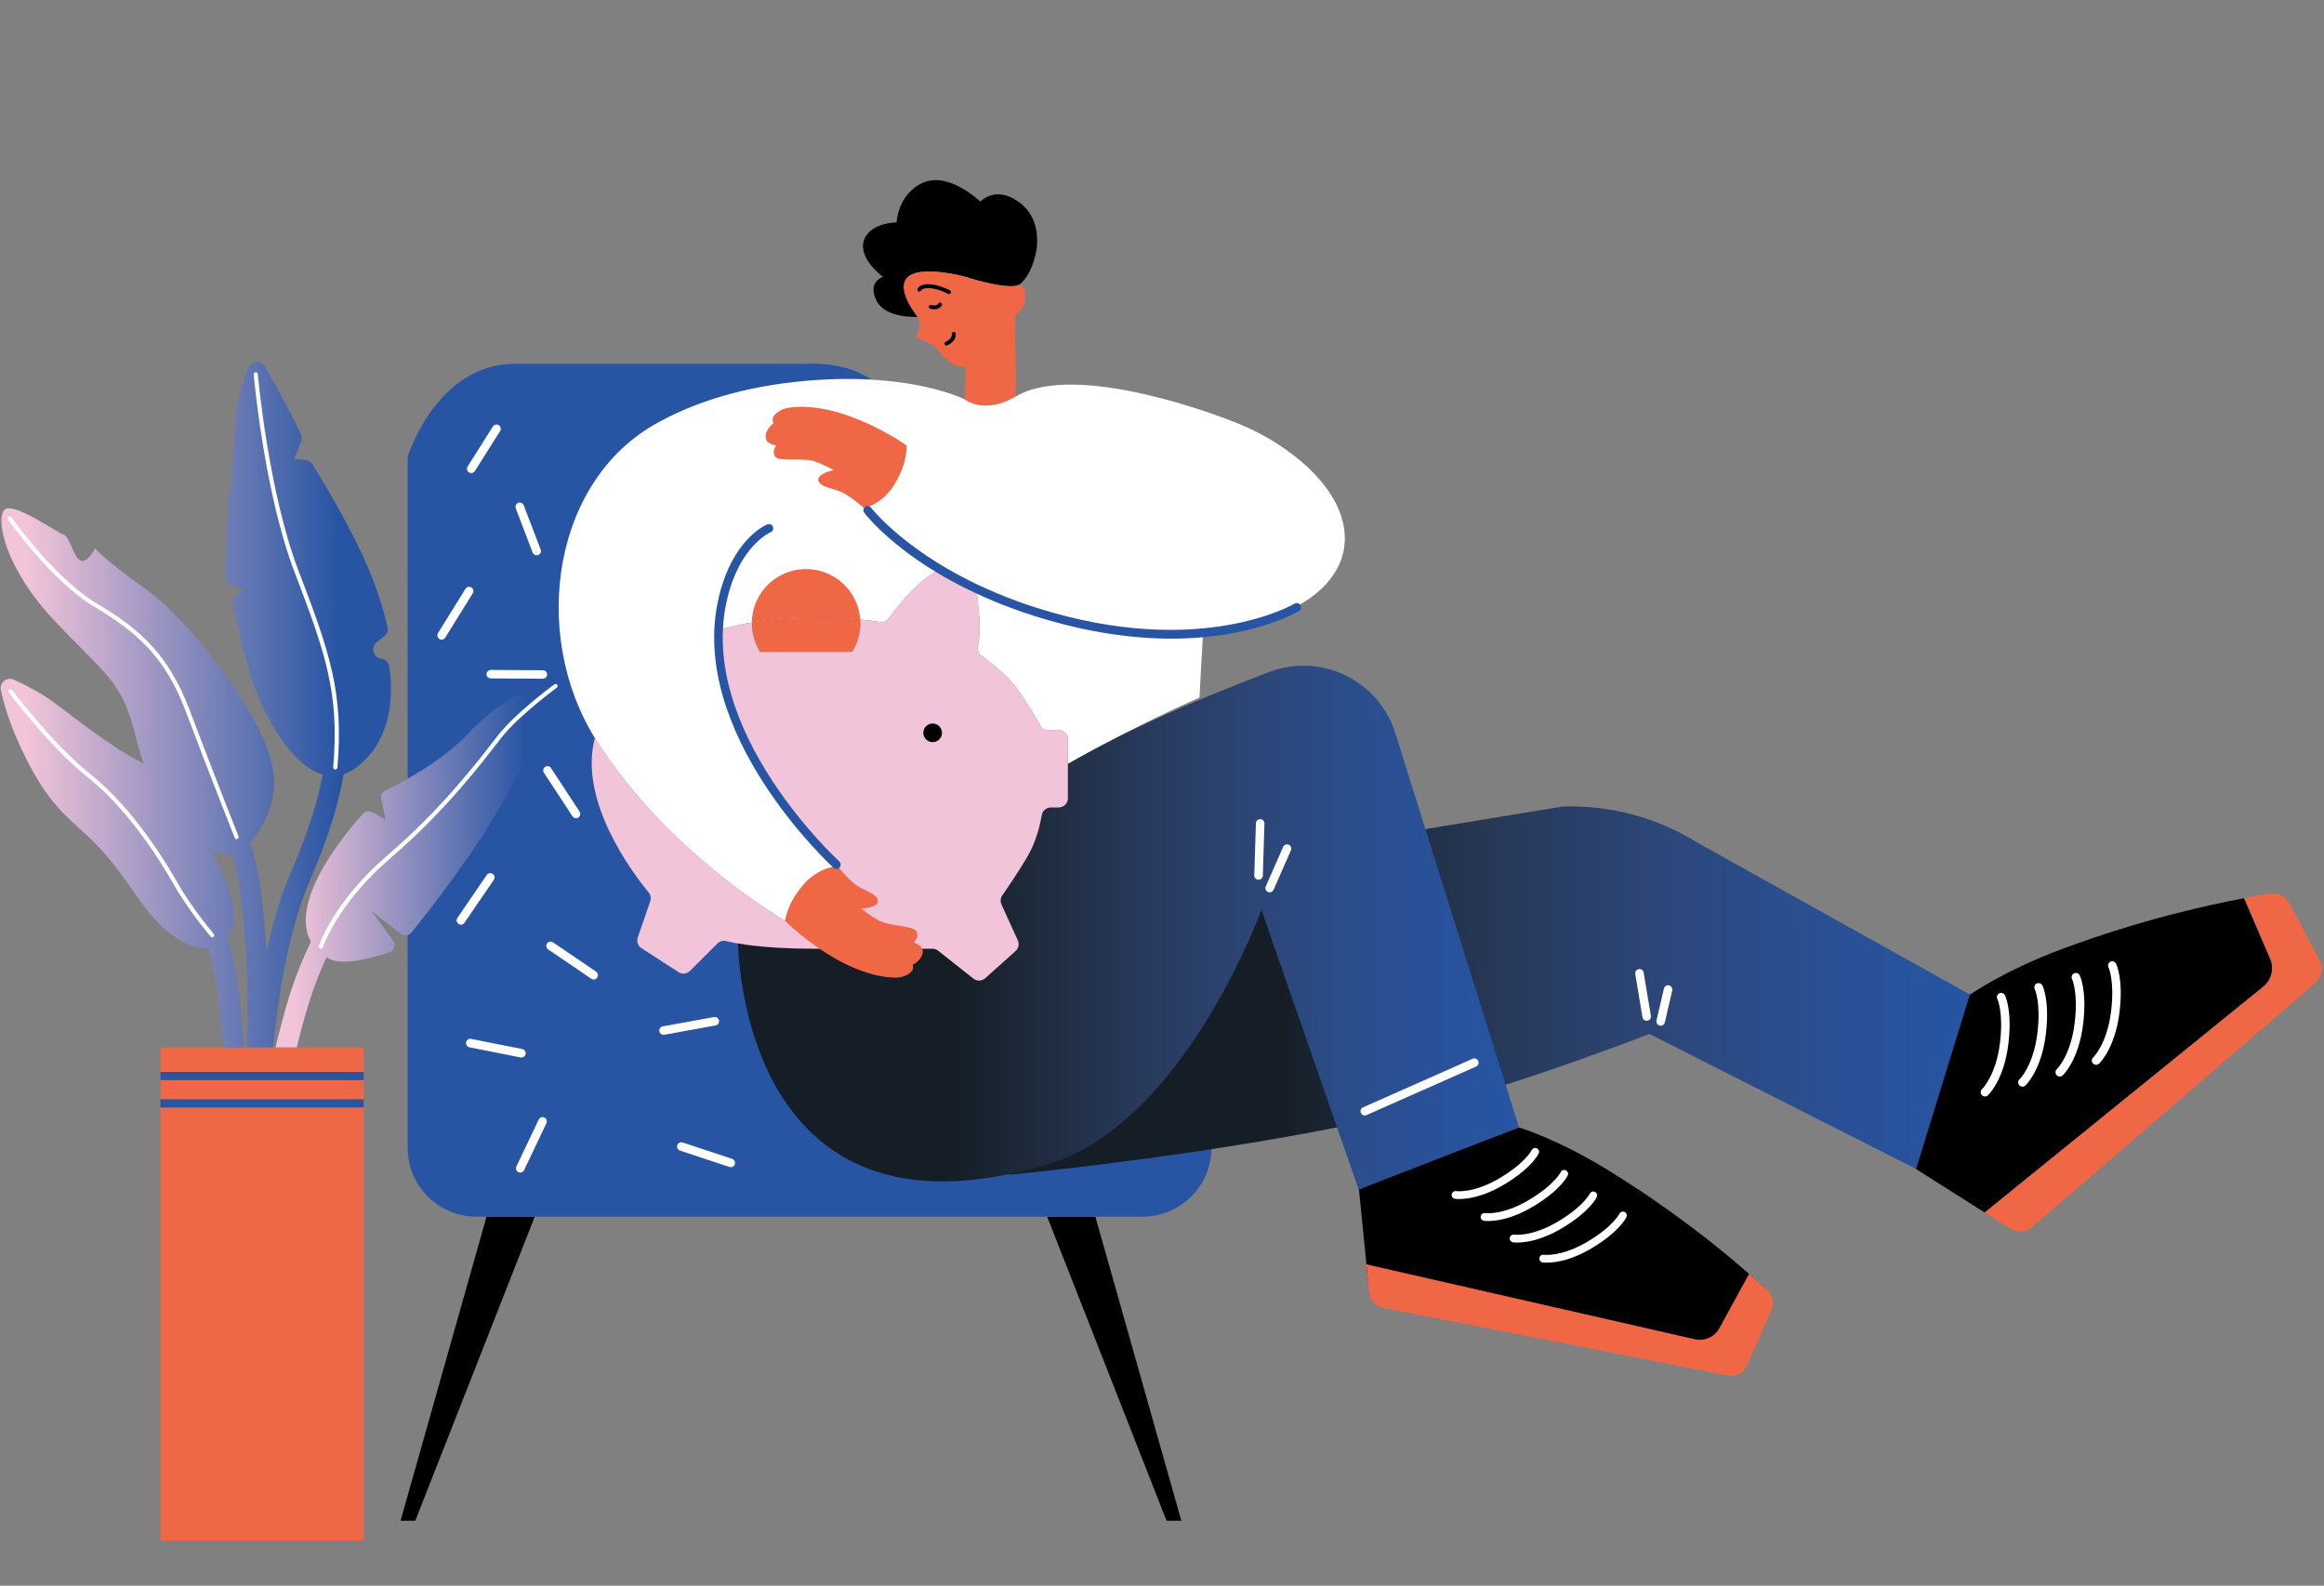 <svg width="299" height="204" viewBox="0 0 299 204" fill="none" xmlns="http://www.w3.org/2000/svg">
<rect x="0" y="0" width="299" height="204" fill="#808080" stroke="none"/>
<g clip-path="url(#clip0)">
<path d="M130.912 25.868C127.955 23.869 126.134 25.94 126.134 25.94C126.134 25.94 122.131 22.068 118.814 23.482C115.496 24.905 115.352 28.614 115.352 28.614C115.352 28.614 111.836 28.632 111.133 30.982C110.43 33.323 113.603 35.619 113.603 35.619C113.603 35.619 111.593 36.213 112.738 38.627C113.892 41.039 118.047 40.751 118.047 40.751C118.047 40.751 117.966 40.652 117.84 40.49C117.065 39.446 114.478 35.583 118.363 35.007C120.725 34.656 124.313 35.601 124.827 35.799C125.314 35.988 129.524 37.177 130.903 36.718C130.975 36.691 131.047 36.664 131.11 36.628C132.967 35.466 135.347 28.875 130.912 25.868Z" fill="black"/>
<path d="M131.912 38.059C131.885 36.664 131.299 36.664 130.911 36.709C129.532 37.177 125.322 35.979 124.835 35.79C124.321 35.592 120.724 34.647 118.371 34.998C114.486 35.574 117.073 39.437 117.848 40.481C117.93 40.58 118.002 40.67 118.056 40.742C118.741 41.742 117.83 43.371 117.83 43.371L120.183 44.452C120.183 44.452 122.374 47.558 123.997 47.171C124.069 47.153 124.15 47.126 124.231 47.099L124.15 51.385C124.15 51.385 125.34 54.545 126.791 54.941C128.252 55.337 130.704 50.989 130.704 50.989L130.596 40.58C131.001 40.184 131.939 39.635 131.912 38.059Z" fill="#EF6744"/>
<path d="M150.086 195.644H151.988L140.927 156.523H134.725L150.086 195.644Z" fill="black"/>
<path d="M51.535 195.644H53.428L68.799 156.523H62.596L51.535 195.644Z" fill="black"/>
<path d="M115.92 56.841C115.92 45.812 103.822 46.802 103.822 46.802C103.822 46.802 76.389 46.802 66.265 46.802C56.142 46.802 52.445 58.759 52.445 58.759V147.672C52.445 152.561 56.412 156.523 61.307 156.523H62.596H68.799H134.725H140.927H147.003C151.898 156.523 155.865 152.561 155.865 147.672V145.484C155.865 145.484 115.92 79.522 115.92 56.841Z" fill="#2755A3"/>
<path d="M129.865 151.12C129.865 151.12 162.644 148.05 185.695 141.91C197.523 138.758 212.208 133.014 212.208 133.014L246.988 150.616L254.092 128.305L218.473 108.46C213.263 105.192 207.187 103.553 201.029 103.76L158.812 110.702L142.423 114.799L129.865 151.12Z" fill="url(#paint0_linear)"/>
<path d="M122.707 42.939C122.707 42.939 122.878 43.696 121.77 44.2" stroke="black" stroke-width="0.5" stroke-miterlimit="10" stroke-linecap="round" stroke-linejoin="round"/>
<path d="M118.264 37.267C118.264 37.267 118.552 36.565 120.22 36.898C121.239 37.105 122.104 37.582 122.104 37.582" stroke="black" stroke-width="0.5" stroke-miterlimit="10" stroke-linecap="round" stroke-linejoin="round"/>
<path d="M120.95 39.167C120.95 39.167 120.644 39.743 119.742 39.473" stroke="black" stroke-width="0.5" stroke-miterlimit="10" stroke-linecap="round" stroke-linejoin="round"/>
<path d="M174.832 152.912L176.04 165.04L223.279 176.061L227.146 165.77C226.001 164.788 218.555 157.693 206.763 150.463C200.326 146.511 195.413 145.034 195.413 145.034L174.832 152.912Z" fill="black"/>
<path d="M187.264 153.732C187.264 153.732 189.716 154.119 193.385 151.886C196.738 149.851 197.514 148.185 197.514 148.185" stroke="white" stroke-miterlimit="10" stroke-linecap="round" stroke-linejoin="round"/>
<path d="M190.996 156.559C190.996 156.559 193.448 156.946 197.117 154.713C200.471 152.678 201.246 151.012 201.246 151.012" stroke="white" stroke-miterlimit="10" stroke-linecap="round" stroke-linejoin="round"/>
<path d="M194.736 159.332C194.736 159.332 197.188 159.719 200.857 157.486C204.211 155.451 204.986 153.786 204.986 153.786" stroke="white" stroke-miterlimit="10" stroke-linecap="round" stroke-linejoin="round"/>
<path d="M198.549 161.916C198.549 161.916 201.001 162.303 204.67 160.07C208.024 158.036 208.799 156.37 208.799 156.37" stroke="white" stroke-miterlimit="10" stroke-linecap="round" stroke-linejoin="round"/>
<path d="M175.787 162.654L218.049 172.289C219.302 172.577 220.601 171.991 221.214 170.866L225.036 163.87L227.353 165.923C228.083 166.571 228.317 167.625 227.921 168.516L224.765 175.656C224.342 176.619 223.305 177.16 222.268 176.953L177.951 168.246C176.977 168.057 176.247 167.246 176.148 166.265L175.787 162.654Z" fill="#EF6744"/>
<path d="M94.924 120.615C94.924 120.615 94.608 161.943 134.923 149.734C152.394 144.44 162.293 117.05 162.293 117.05L174.806 153.047L195.423 145.016L179.52 94.324C177.393 87.535 169.983 83.925 163.32 86.446C153.972 89.984 141.315 95.333 132.643 101.185C117.344 111.522 108.726 118.166 108.726 118.166L94.924 120.615Z" fill="url(#paint1_linear)"/>
<path d="M175.591 143.503C175.384 143.503 175.176 143.386 175.086 143.179C174.96 142.9 175.086 142.576 175.366 142.459L189.465 136.21C189.744 136.093 190.069 136.21 190.186 136.489C190.312 136.768 190.186 137.093 189.907 137.21L175.807 143.458C175.744 143.494 175.663 143.503 175.591 143.503Z" fill="white"/>
<path d="M161.923 113.178C161.914 113.178 161.914 113.178 161.905 113.178C161.599 113.169 161.364 112.917 161.373 112.611L161.581 105.912C161.59 105.606 161.851 105.372 162.149 105.381C162.455 105.39 162.689 105.642 162.68 105.948L162.473 112.647C162.464 112.944 162.221 113.178 161.923 113.178Z" fill="white"/>
<path d="M163.348 114.799C163.275 114.799 163.203 114.781 163.131 114.754C162.852 114.628 162.726 114.313 162.852 114.034L165.087 108.956C165.205 108.676 165.529 108.55 165.809 108.676C166.088 108.802 166.214 109.118 166.088 109.397L163.852 114.475C163.762 114.682 163.555 114.799 163.348 114.799Z" fill="white"/>
<path d="M211.857 131.321C211.595 131.321 211.361 131.132 211.316 130.862L210.387 125.306C210.333 125.009 210.541 124.721 210.838 124.676C211.136 124.622 211.424 124.829 211.469 125.126L212.398 130.682C212.452 130.979 212.245 131.267 211.947 131.312C211.92 131.321 211.893 131.321 211.857 131.321Z" fill="white"/>
<path d="M213.661 131.96C213.616 131.96 213.58 131.96 213.535 131.942C213.237 131.87 213.057 131.582 213.12 131.285L214.076 127.179C214.148 126.882 214.436 126.702 214.734 126.765C215.031 126.837 215.211 127.125 215.148 127.422L214.193 131.528C214.139 131.789 213.913 131.96 213.661 131.96Z" fill="white"/>
<path d="M60.622 60.857C60.523 60.857 60.424 60.83 60.333 60.776C60.081 60.614 60 60.272 60.162 60.02L63.416 54.869C63.579 54.608 63.921 54.536 64.174 54.698C64.426 54.86 64.507 55.203 64.345 55.455L61.091 60.605C60.983 60.767 60.802 60.857 60.622 60.857Z" fill="white"/>
<path d="M69.043 71.436C68.826 71.436 68.61 71.301 68.529 71.085L66.356 65.395C66.248 65.116 66.392 64.792 66.672 64.693C66.951 64.585 67.276 64.729 67.384 65.008L69.557 70.698C69.665 70.977 69.521 71.301 69.241 71.4C69.169 71.427 69.106 71.436 69.043 71.436Z" fill="white"/>
<path d="M56.818 82.286C56.719 82.286 56.62 82.259 56.529 82.205C56.268 82.043 56.196 81.71 56.349 81.449L59.883 75.758C60.045 75.497 60.379 75.416 60.64 75.578C60.902 75.74 60.974 76.073 60.821 76.335L57.287 82.025C57.188 82.196 57.007 82.286 56.818 82.286Z" fill="white"/>
<path d="M94.023 150.157C93.969 150.157 93.905 150.148 93.851 150.13L87.487 148.023C87.198 147.924 87.045 147.618 87.135 147.33C87.234 147.042 87.541 146.889 87.829 146.979L94.194 149.086C94.482 149.185 94.636 149.491 94.546 149.779C94.464 150.013 94.257 150.157 94.023 150.157Z" fill="white"/>
<path d="M69.844 87.319C69.835 87.319 69.835 87.319 69.844 87.319L63.137 87.274C62.83 87.274 62.587 87.022 62.596 86.725C62.596 86.419 62.839 86.221 63.146 86.185L69.853 86.23C70.159 86.23 70.403 86.482 70.394 86.779C70.385 87.076 70.141 87.319 69.844 87.319Z" fill="white"/>
<path d="M74.108 105.264C73.928 105.264 73.757 105.174 73.649 105.012L69.98 99.411C69.817 99.159 69.88 98.817 70.142 98.655C70.394 98.484 70.737 98.556 70.899 98.817L74.568 104.418C74.731 104.67 74.667 105.012 74.406 105.174C74.316 105.237 74.208 105.264 74.108 105.264Z" fill="white"/>
<path d="M85.368 133.131C85.107 133.131 84.872 132.942 84.827 132.681C84.773 132.383 84.972 132.095 85.269 132.041L91.868 130.844C92.165 130.79 92.454 130.988 92.508 131.285C92.562 131.582 92.364 131.87 92.066 131.924L85.467 133.122C85.431 133.131 85.395 133.131 85.368 133.131Z" fill="white"/>
<path d="M59.297 118.959C59.189 118.959 59.081 118.932 58.99 118.86C58.738 118.689 58.675 118.346 58.846 118.094L62.623 112.566C62.795 112.314 63.137 112.251 63.39 112.422C63.642 112.593 63.705 112.935 63.534 113.187L59.757 118.716C59.648 118.878 59.477 118.959 59.297 118.959Z" fill="white"/>
<path d="M67.086 136.048C67.05 136.048 67.014 136.048 66.978 136.039L60.397 134.734C60.099 134.671 59.91 134.382 59.964 134.085C60.027 133.788 60.307 133.59 60.613 133.653L67.194 134.959C67.492 135.022 67.681 135.31 67.627 135.607C67.573 135.868 67.338 136.048 67.086 136.048Z" fill="white"/>
<path d="M76.372 126.009C76.264 126.009 76.156 125.982 76.066 125.91L70.522 122.137C70.269 121.966 70.206 121.624 70.377 121.372C70.549 121.12 70.891 121.057 71.144 121.228L76.688 125C76.94 125.171 77.004 125.513 76.832 125.766C76.724 125.928 76.553 126.009 76.372 126.009Z" fill="white"/>
<path d="M66.931 150.859C66.85 150.859 66.769 150.841 66.697 150.805C66.427 150.679 66.309 150.346 66.436 150.076L69.311 144.025C69.438 143.755 69.771 143.638 70.041 143.764C70.312 143.89 70.429 144.224 70.303 144.494L67.427 150.544C67.328 150.742 67.139 150.859 66.931 150.859Z" fill="white"/>
<path d="M164.259 57.048C162.239 55.752 160.13 54.77 158.092 54.023C158.092 54.023 138.674 46.289 130.696 50.998C126.612 53.411 124.142 51.394 124.142 51.394C124.142 51.394 117.408 47.91 104.246 48.945C95.06 49.674 88.885 52.114 85.333 54.005C71.089 61.163 68.15 81.368 76.525 94.928C76.588 95.036 76.651 95.144 76.714 95.243C86.09 109.991 101.01 118.464 101.01 118.464L107.762 111.432C107.762 111.432 106.96 110.558 105.725 109.109C105.481 108.82 105.22 108.514 104.949 108.181C104.94 108.172 104.94 108.172 104.931 108.163C104.679 107.857 104.408 107.533 104.138 107.191C104.111 107.155 104.075 107.119 104.048 107.074C103.768 106.732 103.48 106.362 103.182 105.993C103.146 105.939 103.101 105.885 103.065 105.84C102.804 105.507 102.542 105.165 102.272 104.805C102.218 104.733 102.164 104.67 102.11 104.598C101.812 104.211 101.515 103.805 101.217 103.391C101.154 103.301 101.091 103.211 101.019 103.121C100.757 102.77 100.505 102.401 100.243 102.041C100.18 101.951 100.117 101.861 100.054 101.77C99.757 101.347 99.459 100.906 99.162 100.465C99.09 100.357 99.017 100.24 98.945 100.132C98.693 99.754 98.44 99.366 98.197 98.97C98.134 98.88 98.08 98.781 98.017 98.691C97.728 98.241 97.449 97.782 97.178 97.323C97.106 97.197 97.034 97.079 96.962 96.953C96.728 96.548 96.493 96.143 96.268 95.738C96.223 95.648 96.169 95.567 96.124 95.477C95.871 95.009 95.619 94.531 95.384 94.063C95.321 93.937 95.258 93.811 95.195 93.685C94.988 93.253 94.78 92.821 94.591 92.388C94.564 92.325 94.537 92.262 94.51 92.199C94.303 91.722 94.113 91.245 93.933 90.777C93.888 90.66 93.843 90.534 93.798 90.417C93.635 89.966 93.482 89.516 93.347 89.075C93.338 89.039 93.329 89.012 93.311 88.976C93.167 88.508 93.058 88.049 92.95 87.589C92.923 87.472 92.905 87.364 92.878 87.247C92.788 86.788 92.707 86.329 92.653 85.888C92.463 84.159 92.454 82.556 92.563 81.053C101.388 78.46 110.593 79.612 113.198 80.026C113.64 80.098 114.072 79.918 114.343 79.558C115.262 78.288 117.588 75.29 120.085 73.706C120.635 73.354 120.482 73.435 120.942 73.138C122.24 73.859 124.313 74.966 125.63 75.587C125.783 77.064 125.846 77.82 125.963 78.982C126.152 80.873 125.972 82.394 125.828 83.241C125.747 83.691 125.936 84.141 126.315 84.402C127.342 85.122 129.389 86.671 130.669 88.364C131.967 90.093 133.265 92.298 133.86 93.343C134.068 93.712 134.464 93.937 134.888 93.937H136.231C136.889 93.937 137.421 94.468 137.421 95.126V98.241C145.985 93.361 154.324 89.741 154.324 89.741C154.324 89.741 154.523 85.807 154.802 81.035C157.912 80.882 160.959 80.395 163.763 79.378C175.942 74.984 176.113 64.657 164.259 57.048Z" fill="white"/>
<path d="M110.673 79.702C110.628 79.108 110.519 78.504 110.312 77.919C109.059 74.273 105.083 72.337 101.432 73.588C98.566 74.57 96.763 77.235 96.727 80.089C102.253 79.144 107.472 79.378 110.673 79.702Z" fill="#EF6744"/>
<path d="M97.115 82.457C97.287 82.961 97.521 83.43 97.792 83.871H109.646C110.413 82.646 110.782 81.188 110.674 79.702C107.465 79.369 102.254 79.135 96.737 80.089C96.728 80.882 96.845 81.674 97.115 82.457Z" fill="#EF6744"/>
<path d="M136.213 93.928H134.87C134.446 93.928 134.05 93.703 133.842 93.334C133.247 92.289 131.949 90.083 130.651 88.355C129.38 86.653 127.334 85.113 126.297 84.393C125.918 84.132 125.738 83.681 125.81 83.231C125.963 82.385 126.135 80.863 125.945 78.972C125.855 78.045 125.801 76.839 125.603 75.65C125.549 75.317 121.041 73.003 120.816 73.228C120.617 73.426 120.329 73.534 120.077 73.696C117.579 75.281 115.254 78.279 114.334 79.549C114.073 79.909 113.64 80.089 113.189 80.017C112.63 79.927 111.765 79.81 110.674 79.693C110.782 81.178 110.404 82.628 109.646 83.862H97.792C97.521 83.42 97.287 82.952 97.115 82.448C96.845 81.665 96.728 80.872 96.746 80.089C95.358 80.332 93.96 80.638 92.572 81.043C92.464 82.547 92.464 84.159 92.662 85.878C93.555 93.883 101.821 104.48 105.743 109.099C106.978 110.558 107.78 111.422 107.78 111.422L101.028 118.454C101.028 118.454 86.108 109.973 76.733 95.233C76.669 95.125 76.606 95.017 76.543 94.918C74.326 103.103 81.601 112.566 83.458 114.817C83.719 115.132 83.791 115.564 83.656 115.96L82.052 120.597C81.871 121.11 82.07 121.687 82.529 121.984L87.289 125.063C87.758 125.369 88.38 125.306 88.777 124.901L92.302 121.381C92.599 121.083 93.014 120.966 93.419 121.065C94.727 121.39 98.197 122.056 104.823 122.056H119.968C120.239 122.056 120.5 122.146 120.708 122.317L125.224 125.891C125.675 126.252 126.324 126.234 126.757 125.846L130.66 122.353C131.048 122.002 131.165 121.453 130.949 120.975L128.848 116.365C128.677 115.978 128.713 115.537 128.956 115.186C129.578 114.295 130.858 112.431 132.112 110.333C133.302 108.352 133.815 106.11 134.032 104.859C134.131 104.291 134.627 103.877 135.204 103.877H136.204C136.862 103.877 137.394 103.346 137.394 102.689V101.581V95.098C137.403 94.459 136.871 93.928 136.213 93.928Z" fill="#F1C4D9"/>
<path d="M119.994 95.477C120.656 95.477 121.193 94.941 121.193 94.279C121.193 93.618 120.656 93.082 119.994 93.082C119.332 93.082 118.795 93.618 118.795 94.279C118.795 94.941 119.332 95.477 119.994 95.477Z" fill="black"/>
<path d="M111.151 65.377C111.151 65.377 113.495 64.945 115.144 62.217C116.794 59.488 116.641 57.319 116.641 57.319C116.641 57.319 113.486 54.995 108.987 53.429C104.489 51.862 101.406 52.348 100.747 52.645C98.818 53.51 99.531 54.437 99.531 54.437C99.531 54.437 98.322 55.338 98.53 56.409C98.683 57.192 99.882 57.291 99.882 57.291C99.882 57.291 99.233 58.066 99.747 58.759C100.261 59.452 103.38 58.831 104.831 59.362C106.283 59.894 107.247 60.479 107.247 60.479C107.247 60.479 104.939 60.956 105.318 61.892C105.697 62.829 107.383 62.739 108.753 63.558C110.123 64.386 111.151 65.377 111.151 65.377Z" fill="#EF6744"/>
<path d="M107.762 111.432C107.762 111.432 105.373 111.468 103.3 113.881C101.226 116.303 101.01 118.464 101.01 118.464C101.01 118.464 103.732 121.273 107.915 123.569C112.089 125.856 115.217 125.883 115.912 125.703C117.949 125.171 117.408 124.136 117.408 124.136C117.408 124.136 118.751 123.452 118.724 122.353C118.706 121.561 117.534 121.255 117.534 121.255C117.534 121.255 118.3 120.597 117.913 119.832C117.525 119.067 114.343 119.157 113 118.391C111.656 117.626 110.8 116.888 110.8 116.888C110.8 116.888 113.162 116.798 112.937 115.816C112.711 114.835 111.043 114.646 109.826 113.61C108.618 112.584 107.762 111.432 107.762 111.432Z" fill="#EF6744"/>
<path d="M107.608 111.783C107.472 111.783 107.346 111.738 107.238 111.639C107.049 111.468 88.397 94.36 92.462 76.911C94.229 69.312 98.556 67.529 98.737 67.457C99.016 67.34 99.341 67.484 99.449 67.763C99.557 68.042 99.422 68.366 99.142 68.474C99.106 68.492 95.158 70.167 93.535 77.154C89.623 93.973 107.797 110.657 107.977 110.819C108.203 111.026 108.221 111.369 108.013 111.594C107.905 111.729 107.761 111.783 107.608 111.783Z" fill="#2755A3"/>
<path d="M150.709 82.16C145.877 82.16 140.053 81.431 133.283 79.306C117.705 74.417 111.457 66.313 111.196 65.971C111.016 65.728 111.061 65.386 111.304 65.206C111.547 65.026 111.89 65.071 112.07 65.314C112.133 65.395 118.39 73.489 133.607 78.27C154.405 84.789 166.44 77.73 166.557 77.658C166.818 77.505 167.152 77.586 167.314 77.847C167.467 78.108 167.386 78.441 167.125 78.603C166.791 78.802 161.058 82.16 150.709 82.16Z" fill="#2755A3"/>
<path d="M253.434 127.972L246.52 150.4L255.345 155.992L291.198 126.936C292.261 126.072 292.622 124.604 292.081 123.344L288.728 115.555C284.319 116.384 275.71 118.229 265.451 122.029C257.905 124.829 253.434 127.972 253.434 127.972Z" fill="black"/>
<path d="M288.727 115.555L292.081 123.344C292.622 124.604 292.261 126.072 291.197 126.936L255.345 155.992L255.336 156L258.599 158.062C259.492 158.63 260.655 158.54 261.448 157.855L297.886 126.459C298.734 125.73 298.968 124.505 298.436 123.515L294.524 116.177C294.028 115.258 293 114.763 291.973 114.943L288.727 115.537V115.555Z" fill="#EF6744"/>
<path d="M257.933 128.008C257.942 128.017 257.942 128.026 257.951 128.035C257.987 128.116 258.906 129.97 258.401 134.238C257.842 138.929 255.841 140.838 255.76 140.91C255.535 141.117 255.192 141.108 254.985 140.883C254.768 140.667 254.786 140.316 255.012 140.109C255.03 140.091 256.815 138.353 257.319 134.103C257.779 130.223 256.986 128.539 256.977 128.521C256.842 128.251 256.959 127.918 257.22 127.792C257.482 127.666 257.788 127.765 257.933 128.008Z" fill="white"/>
<path d="M262.755 126.747C262.764 126.756 262.764 126.765 262.773 126.774C262.809 126.855 263.728 128.71 263.224 132.978C262.665 137.66 260.663 139.578 260.582 139.65C260.357 139.857 260.014 139.848 259.807 139.623C259.59 139.397 259.609 139.055 259.834 138.848C259.87 138.812 261.637 137.065 262.133 132.843C262.593 128.962 261.799 127.278 261.79 127.26C261.655 126.99 261.772 126.657 262.034 126.531C262.295 126.405 262.611 126.504 262.755 126.747Z" fill="white"/>
<path d="M267.552 125.441C267.561 125.45 267.561 125.459 267.57 125.468C267.606 125.55 268.525 127.404 268.02 131.672C267.461 136.363 265.46 138.272 265.379 138.344C265.154 138.551 264.811 138.542 264.604 138.317C264.387 138.092 264.405 137.75 264.631 137.543C264.667 137.516 266.434 135.769 266.93 131.537C267.389 127.656 266.596 125.973 266.587 125.955C266.452 125.685 266.569 125.351 266.83 125.225C267.092 125.099 267.407 125.189 267.552 125.441Z" fill="white"/>
<path d="M272.229 123.938C272.238 123.947 272.238 123.956 272.247 123.965C272.283 124.046 273.203 125.901 272.698 130.169C272.139 134.851 270.138 136.768 270.057 136.84C269.831 137.047 269.489 137.038 269.281 136.813C269.065 136.588 269.083 136.246 269.309 136.039C269.327 136.021 271.112 134.283 271.616 130.033C272.076 126.153 271.283 124.469 271.274 124.451C271.139 124.181 271.256 123.848 271.517 123.722C271.77 123.596 272.085 123.695 272.229 123.938Z" fill="white"/>
<path d="M46.785 134.742H20.65V198.184H46.785V134.742Z" fill="#EF6744"/>
<path d="M30.927 129.601C30.503 125.478 29.854 122.623 29.169 120.642C29.656 119.967 29.98 119.085 30.088 118.04C30.296 116.132 28.853 112.665 27.203 109.523C28.348 109.856 29.241 109.883 29.881 109.82C30.494 112.098 31.098 115.375 31.477 120.066C31.936 125.757 31.918 130.79 31.738 134.742H35.137C35.714 128.89 36.994 119.94 39.779 113.493C42.367 107.506 43.656 102.977 44.224 99.591C44.765 99.411 45.306 99.132 45.855 98.718C50.985 94.856 50.453 88.121 50.075 85.717C49.993 85.194 49.57 84.798 49.047 84.735C48.001 84.609 47.631 83.276 48.461 82.619L49.434 81.854C49.795 81.566 49.957 81.116 49.858 80.665C49.525 79.171 48.578 75.551 46.541 71.202C44.314 66.43 41.177 61.316 40.194 59.731C39.996 59.416 39.671 59.218 39.302 59.182L37.85 59.038L38.734 56.796C38.851 56.49 38.842 56.166 38.707 55.869C38.454 55.32 37.958 54.284 37.21 52.843C36.498 51.484 35.101 48.954 34.118 47.207C33.64 46.361 32.405 46.406 31.999 47.288C31.513 48.342 30.99 49.737 30.701 51.241C30.088 54.464 30.341 55.671 29.61 63.009C29.061 68.564 29.006 72.571 29.015 74.201C29.015 74.687 29.313 75.11 29.764 75.29L31.341 75.92L30.395 76.623C30.016 76.902 29.845 77.37 29.944 77.829C30.287 79.369 31.143 83.069 32.234 86.851C33.325 90.642 37.012 98.358 41.519 99.654C40.96 102.707 39.743 106.867 37.327 112.467C36.029 115.474 35.047 118.941 34.298 122.389C34.244 121.57 34.19 120.723 34.118 119.868C33.685 114.547 32.973 110.873 32.216 108.334C33.766 106.533 36.164 102.815 34.902 97.953C33.099 91.002 24.084 79.558 18.802 75.821C13.519 72.094 12.23 70.545 12.23 70.545C12.23 70.545 11.202 72.607 10.3 72.085C9.399 71.572 9.011 68.996 8.11 68.735C7.208 68.474 1.538 64.359 0.51 65.647C-0.518 66.934 0.636 73.111 7.082 79.927C13.519 86.743 15.709 87.643 17.386 94.468C17.702 95.756 18.071 97.016 18.486 98.232C14.033 96.026 9.228 92.001 6.559 90.092C5.063 89.03 3.179 88.076 1.79 87.445C0.907 87.04 -0.076 87.787 0.113 88.742C0.474 90.597 1.349 93.64 3.476 97.818C7.208 105.147 9.787 105.534 13.654 110.036C17.521 114.538 18.675 118.013 22.795 120.714C24.346 121.732 25.698 122.11 26.816 122.011C27.348 123.704 27.889 126.198 28.276 129.889C28.466 131.717 28.619 133.32 28.736 134.751H31.404C31.287 133.23 31.125 131.546 30.927 129.601Z" fill="url(#paint2_linear)"/>
<path d="M71.412 87.418C68.816 88.148 64.344 89.948 60.324 94.288C56.916 97.962 51.498 100.771 49.587 101.698C49.172 101.896 48.956 102.347 49.055 102.797L49.614 105.435L47.901 104.499C47.495 104.274 46.99 104.355 46.684 104.697C45.286 106.254 41.509 110.693 40.022 114.916C38.994 117.842 39.246 119.805 40.004 121.156C39.003 123.209 37.993 125.64 37.146 128.404C36.479 130.592 35.92 132.735 35.451 134.742H38.192C38.615 132.96 39.111 131.078 39.697 129.178C40.382 126.936 41.194 124.919 42.014 123.155C42.122 123.227 42.239 123.29 42.348 123.344C44.087 124.298 48.045 123.2 50.092 122.524C50.731 122.308 50.975 121.543 50.578 120.994L47.811 117.212L51.552 120.129C51.976 120.462 52.589 120.399 52.931 119.976C54.923 117.518 61.306 109.478 65.02 102.572C68.094 96.863 71.033 91.578 72.557 88.859C72.972 88.094 72.259 87.184 71.412 87.418Z" fill="url(#paint3_linear)"/>
<path d="M43.133 98.997C43.124 98.997 43.115 98.997 43.115 98.997C42.97 98.988 42.862 98.853 42.871 98.718C43.674 89.201 41.925 84.141 37.895 73.606C34.001 63.45 32.648 48.333 32.639 48.18C32.63 48.035 32.729 47.91 32.883 47.892C33.027 47.873 33.153 47.981 33.171 48.135C33.18 48.288 34.532 63.324 38.4 73.417C42.466 84.024 44.224 89.12 43.412 98.763C43.385 98.898 43.268 98.997 43.133 98.997Z" fill="white"/>
<path d="M30.44 107.956C30.332 107.956 30.232 107.893 30.196 107.794C30.16 107.704 26.581 98.664 23.931 91.596C21.29 84.555 17.62 81.314 12.184 78.099C6.712 74.867 1.087 66.925 1.033 66.853C0.952 66.736 0.979 66.574 1.096 66.484C1.213 66.403 1.376 66.43 1.466 66.547C1.511 66.628 7.082 74.471 12.446 77.64C17.981 80.909 21.713 84.213 24.418 91.398C27.068 98.466 30.647 107.497 30.683 107.587C30.737 107.722 30.674 107.875 30.539 107.929C30.503 107.956 30.467 107.956 30.44 107.956Z" fill="white"/>
<path d="M27.303 120.579C27.231 120.579 27.159 120.552 27.105 120.489C27.078 120.453 24.265 117.185 22.264 113.638C21.092 111.549 16.819 104.391 11.256 99.97C6.37 96.08 1.196 89.156 1.142 89.084C1.051 88.967 1.078 88.805 1.196 88.715C1.313 88.634 1.475 88.652 1.565 88.769C1.619 88.841 6.749 95.711 11.581 99.555C17.224 104.039 21.533 111.26 22.723 113.376C24.698 116.888 27.474 120.111 27.501 120.147C27.591 120.255 27.582 120.426 27.474 120.516C27.429 120.561 27.366 120.579 27.303 120.579Z" fill="white"/>
<path d="M41.285 122.029C41.257 122.029 41.23 122.029 41.203 122.02C41.068 121.975 40.987 121.831 41.032 121.687C41.104 121.453 42.925 115.96 49.948 109.946C56.727 104.138 61.478 97.962 63.759 94.999L64.002 94.684C66.238 91.785 71.115 88.193 71.322 88.04C71.439 87.95 71.602 87.977 71.692 88.094C71.782 88.211 71.755 88.373 71.638 88.463C71.593 88.499 66.608 92.163 64.426 94.999L64.183 95.315C61.893 98.295 57.115 104.499 50.299 110.342C43.403 116.249 41.564 121.786 41.546 121.84C41.501 121.966 41.393 122.029 41.285 122.029Z" fill="white"/>
<path d="M46.793 137.903H20.641V138.956H46.793V137.903Z" fill="#2755A3"/>
<path d="M46.793 141.423H20.641V142.477H46.793V141.423Z" fill="#2755A3"/>
</g>
<defs>
<linearGradient id="paint0_linear" x1="129.863" y1="127.439" x2="254.079" y2="127.439" gradientUnits="userSpaceOnUse">
<stop offset="0.281" stop-color="#151E27"/>
<stop offset="0.358" stop-color="#1D2838"/>
<stop offset="0.519" stop-color="#283A5B"/>
<stop offset="0.669" stop-color="#2C4678"/>
<stop offset="0.804" stop-color="#2B4E8E"/>
<stop offset="0.919" stop-color="#28529C"/>
<stop offset="1" stop-color="#2755A3"/>
</linearGradient>
<linearGradient id="paint1_linear" x1="94.922" y1="119.355" x2="195.422" y2="119.355" gradientUnits="userSpaceOnUse">
<stop offset="0.281" stop-color="#151E27"/>
<stop offset="0.358" stop-color="#1D2838"/>
<stop offset="0.519" stop-color="#283A5B"/>
<stop offset="0.669" stop-color="#2C4678"/>
<stop offset="0.804" stop-color="#2B4E8E"/>
<stop offset="0.919" stop-color="#28529C"/>
<stop offset="1" stop-color="#2755A3"/>
</linearGradient>
<linearGradient id="paint2_linear" x1="0.095" y1="90.659" x2="50.293" y2="90.659" gradientUnits="userSpaceOnUse">
<stop offset="0.067" stop-color="#F1C4D9"/>
<stop offset="0.865" stop-color="#2755A3"/>
</linearGradient>
<linearGradient id="paint3_linear" x1="35.454" y1="111.06" x2="72.667" y2="111.06" gradientUnits="userSpaceOnUse">
<stop offset="0.067" stop-color="#F1C4D9"/>
<stop offset="0.865" stop-color="#2755A3"/>
</linearGradient>
<clipPath id="clip0">
<rect width="298.621" height="204" fill="white" transform="translate(0.096)"/>
</clipPath>
</defs>
</svg>
